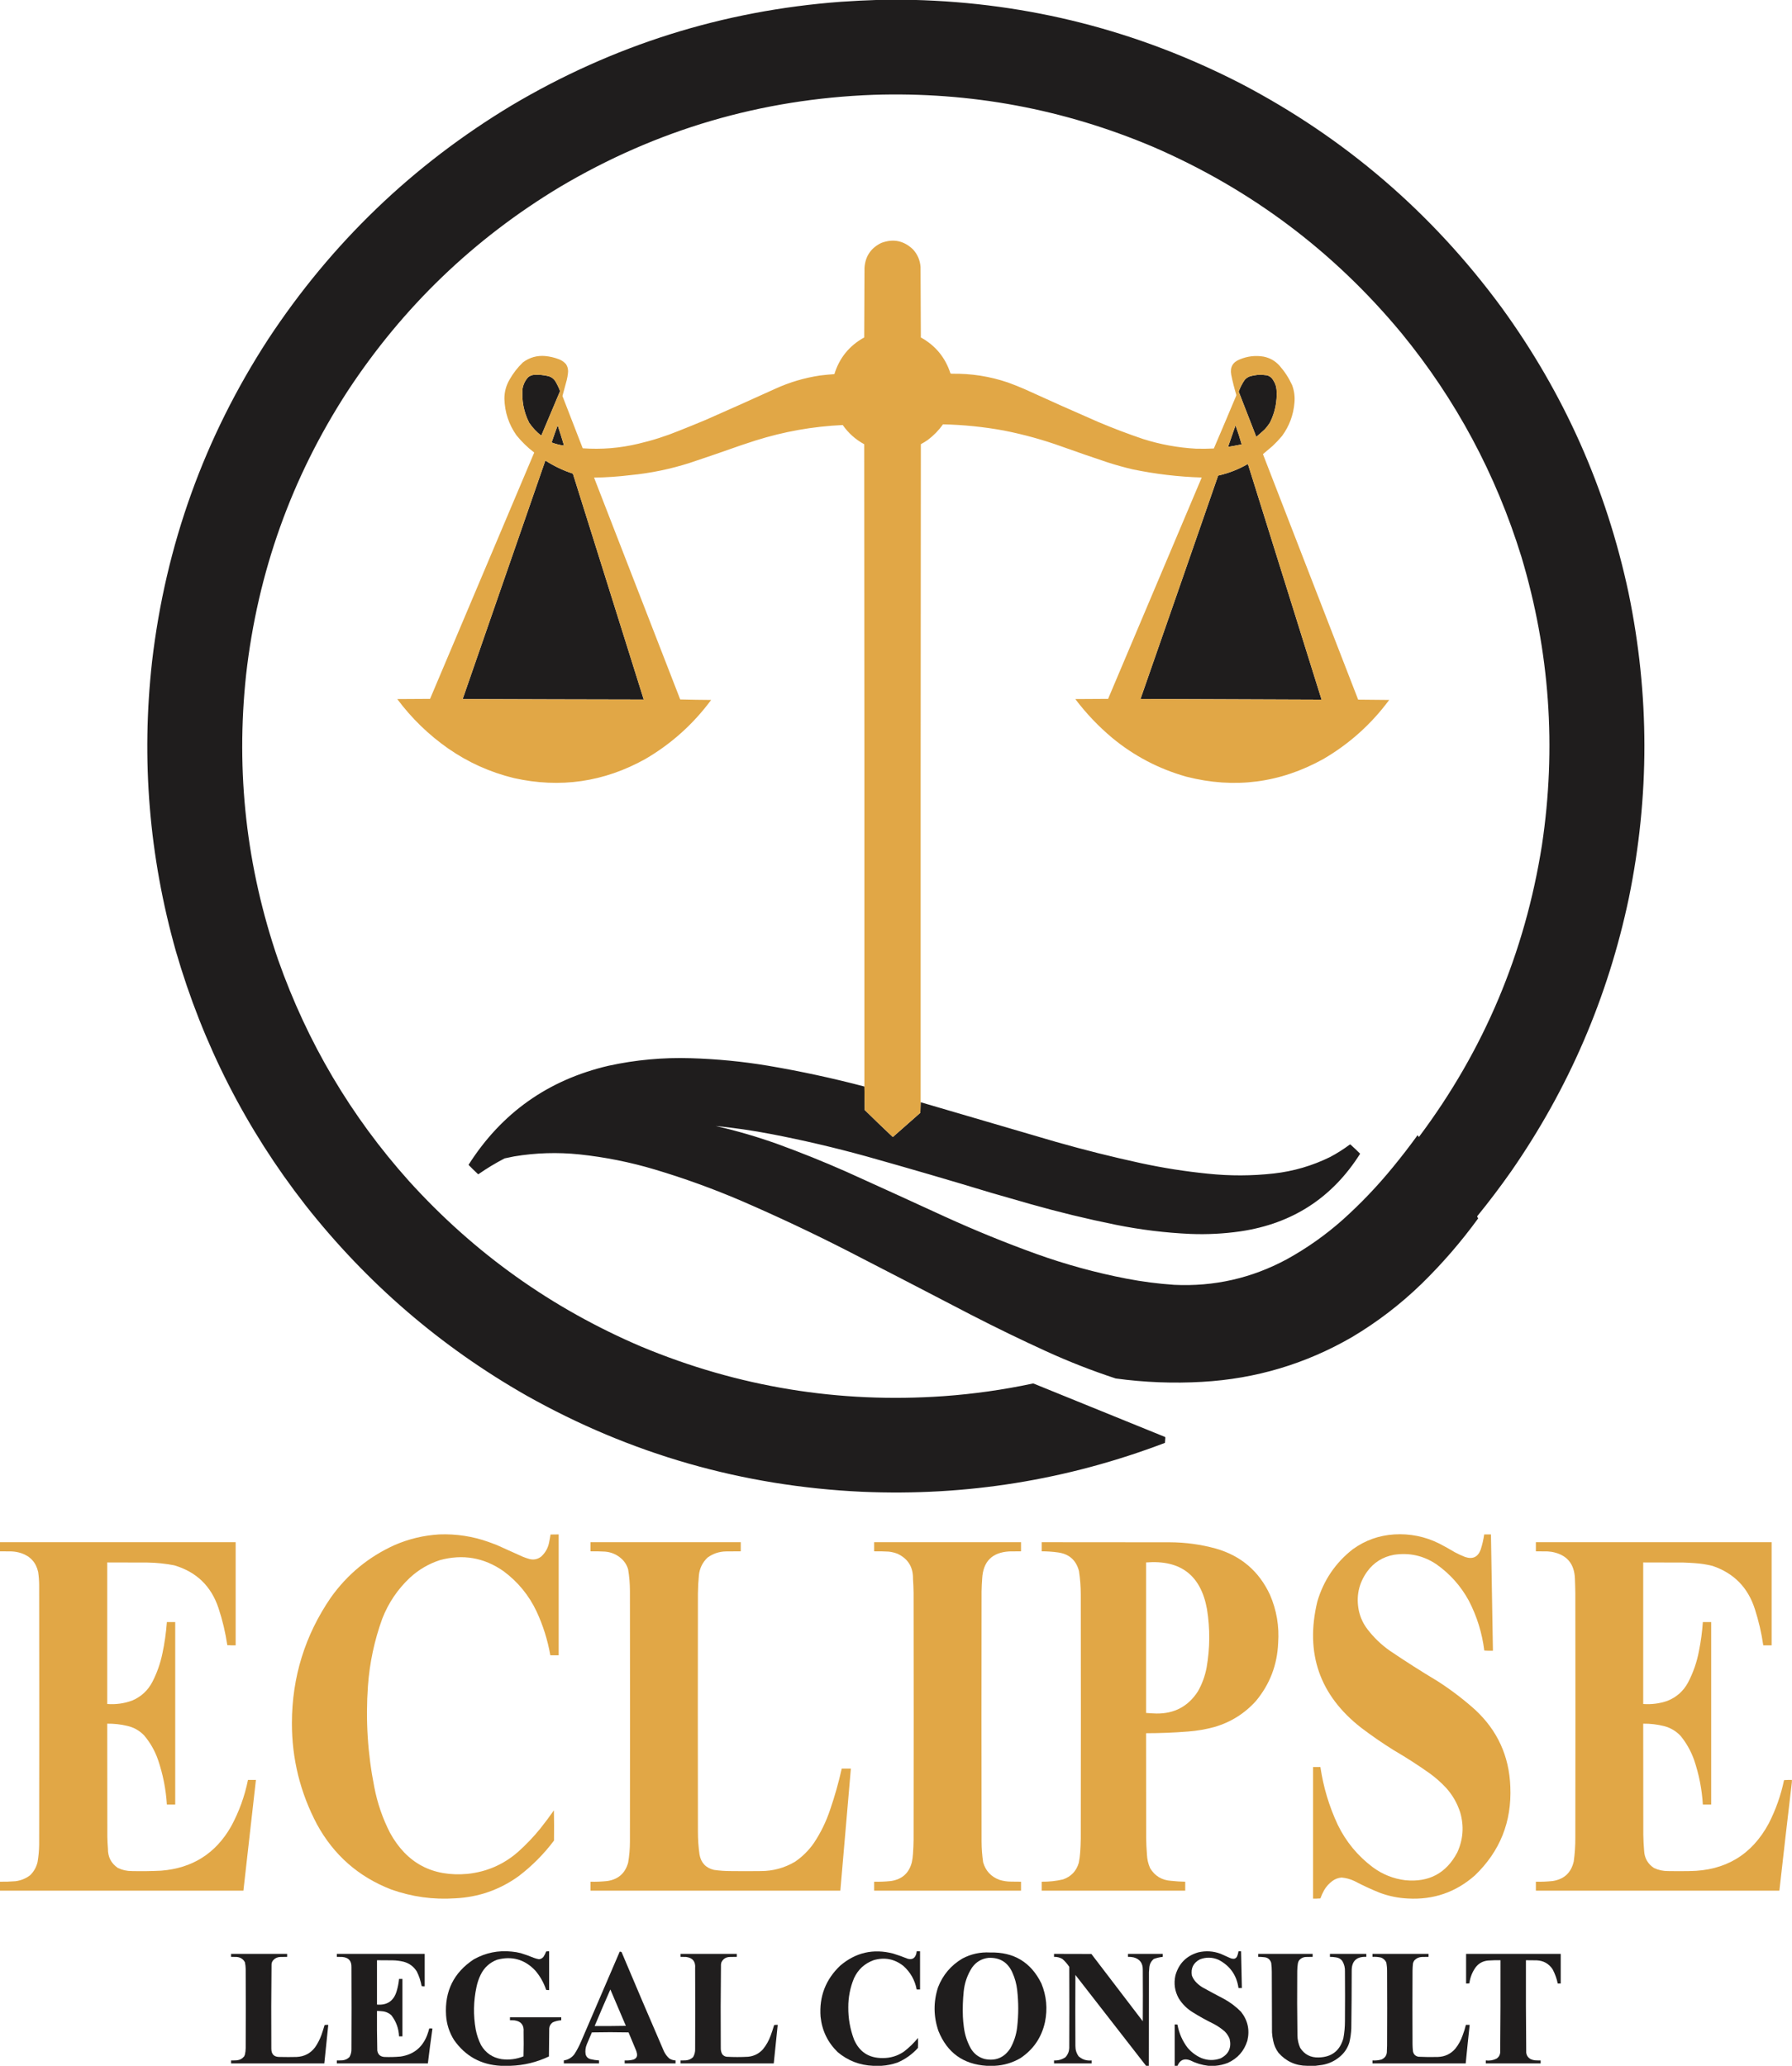 <?xml version="1.0" encoding="UTF-8"?>
<!DOCTYPE svg PUBLIC "-//W3C//DTD SVG 1.1//EN" "http://www.w3.org/Graphics/SVG/1.1/DTD/svg11.dtd">
<svg xmlns="http://www.w3.org/2000/svg" version="1.1" width="9015px" height="10392px" style="shape-rendering:geometricPrecision; text-rendering:geometricPrecision; image-rendering:optimizeQuality; fill-rule:evenodd; clip-rule:evenodd" xmlns:xlink="http://www.w3.org/1999/xlink">
<g><path style="opacity:0.999" fill="#1f1d1d" d="M 4419.5,-0.5 C 4477.5,-0.5 4535.5,-0.5 4593.5,-0.5C 5175.07,14.058 5724.4,154.225 6241.5,420C 6764.9,693.301 7202.06,1068.47 7553,1545.5C 7867.75,1977.92 8081.08,2457.25 8193,2983.5C 8298.6,3495.1 8298.94,4006.77 8194,4518.5C 8088.7,5017.61 7891.36,5475.61 7602,5892.5C 7547.69,5969.82 7490.69,6045.15 7431,6118.5C 7431.99,6122.13 7433.82,6125.47 7436.5,6128.5C 7351.07,6245.89 7256.07,6355.73 7151.5,6458C 7045.08,6561.13 6928.42,6650.46 6801.5,6726C 6568.69,6860.71 6317.69,6935.71 6048.5,6951C 5902.61,6959.45 5757.28,6953.79 5612.5,6934C 5493.24,6894.8 5376.57,6849.14 5262.5,6797C 5135.46,6738.98 5009.79,6677.98 4885.5,6614C 4678.48,6506.16 4471.15,6398.82 4263.5,6292C 4088.37,6202.6 3910.7,6118.93 3730.5,6041C 3588.3,5980.04 3442.97,5927.37 3294.5,5883C 3170.51,5846 3044.18,5820.67 2915.5,5807C 2805.36,5795.52 2695.69,5798.85 2586.5,5817C 2570.44,5820.08 2554.44,5823.41 2538.5,5827C 2493.04,5850.55 2449.37,5876.89 2407.5,5906C 2406.5,5906.67 2405.5,5906.67 2404.5,5906C 2388.36,5890.86 2372.53,5875.36 2357,5859.5C 2523.06,5598.05 2757.89,5431.88 3061.5,5361C 3197.57,5331.33 3335.24,5318.66 3474.5,5323C 3605.36,5326.82 3735.36,5339.49 3864.5,5361C 4027.41,5388.61 4188.74,5423.45 4348.5,5465.5C 4349.33,5504.76 4349.83,5544.1 4350,5583.5C 4396.71,5629.38 4443.88,5674.71 4491.5,5719.5C 4537.82,5679.02 4583.98,5638.35 4630,5597.5C 4630.17,5579.66 4630.67,5562 4631.5,5544.5C 4858.51,5610.89 5085.51,5677.39 5312.5,5744C 5453.68,5784.21 5596.01,5819.88 5739.5,5851C 5850.84,5875 5963.17,5892.67 6076.5,5904C 6186.89,5915.59 6297.22,5915.25 6407.5,5903C 6507.07,5891.78 6601.73,5864.11 6691.5,5820C 6725.86,5801.83 6758.52,5781.17 6789.5,5758C 6790.76,5757.02 6792.09,5756.68 6793.5,5757C 6810.3,5772.06 6826.63,5787.56 6842.5,5803.5C 6702.41,6025.15 6501.74,6155.32 6240.5,6194C 6156.91,6206.01 6072.91,6210.35 5988.5,6207C 5862.33,6201.27 5737.33,6185.94 5613.5,6161C 5469.16,6131.83 5326.16,6097.16 5184.5,6057C 5119.44,6038.54 5054.44,6019.87 4989.5,6001C 4778.82,5937.11 4567.48,5875.44 4355.5,5816C 4198.97,5772.76 4040.97,5735.76 3881.5,5705C 3788.42,5687.04 3694.75,5673.37 3600.5,5664C 3705.26,5687.94 3808.26,5717.94 3909.5,5754C 4027.1,5796.75 4143.1,5843.42 4257.5,5894C 4423.74,5969.12 4589.74,6044.79 4755.5,6121C 4905.93,6189.59 5058.93,6251.92 5214.5,6308C 5362.31,6360.94 5513.31,6402.27 5667.5,6432C 5746.55,6447.17 5826.21,6457.51 5906.5,6463C 6107.07,6472.69 6295.74,6430.02 6472.5,6335C 6573.99,6279.16 6667.99,6212.83 6754.5,6136C 6845.69,6054.16 6929.85,5965.99 7007,5871.5C 7049.86,5819.43 7091.03,5766.1 7130.5,5711.5C 7131.17,5710.17 7131.83,5710.17 7132.5,5711.5C 7134.14,5714.3 7135.97,5716.97 7138,5719.5C 7465.14,5282.98 7671.47,4793.65 7757,4251.5C 7830.69,3760.44 7796.35,3277.1 7654,2801.5C 7525.51,2385.4 7324.51,2010.4 7051,1676.5C 6709.39,1264.22 6292.89,951.724 5801.5,739C 5351.6,548.456 4882.26,461.123 4393.5,477C 3828.29,497.941 3302.96,652.275 2817.5,940C 2383.28,1201.34 2026.78,1544.18 1748,1968.5C 1466.32,2402.79 1296.32,2878.12 1238,3394.5C 1185.59,3884.15 1239.26,4361.82 1399,4827.5C 1545.72,5243.55 1765.05,5614.55 2057,5940.5C 2385.66,6303.78 2775.5,6581.61 3226.5,6774C 3713.63,6977.02 4220.63,7060.02 4747.5,7023C 4897.61,7012.17 5046.28,6991.17 5193.5,6960C 5195.83,6959.33 5198.17,6959.33 5200.5,6960C 5420.87,7049.4 5641.21,7138.9 5861.5,7228.5C 5861.83,7229.67 5862.17,7230.83 5862.5,7232C 5861.92,7240.73 5861.26,7249.4 5860.5,7258C 5369.56,7444.8 4861.56,7526.8 4336.5,7504C 3735.07,7475.94 3172.4,7314.61 2648.5,7020C 2216.14,6773.77 1845.31,6454.27 1536,6061.5C 1238.09,5679.72 1021.09,5254.39 885,4785.5C 749.913,4307.38 709.913,3821.38 765,3327.5C 833.644,2740.48 1028.31,2200.14 1349,1706.5C 1668.32,1221.84 2076.15,830.004 2572.5,531C 3083.3,227.524 3635.63,53.524 4229.5,9C 4292.93,4.607 4356.27,1.44 4419.5,-0.5 Z M 2687.5,1885.5 C 2711.5,1884.21 2735.17,1886.38 2758.5,1892C 2775.1,1896.6 2787.6,1906.43 2796,1921.5C 2804.52,1936.21 2811.69,1951.54 2817.5,1967.5C 2786.28,2042.28 2754.78,2116.94 2723,2191.5C 2699.17,2173.01 2678.84,2151.34 2662,2126.5C 2634.57,2072.02 2623.57,2014.35 2629,1953.5C 2633.08,1931.84 2642.58,1913.01 2657.5,1897C 2666.4,1890.12 2676.4,1886.28 2687.5,1885.5 Z M 6328.5,1885.5 C 6344.26,1884.92 6359.93,1885.76 6375.5,1888C 6389.71,1892.87 6400.21,1902.04 6407,1915.5C 6415.81,1929.61 6420.81,1944.94 6422,1961.5C 6425.62,2018.35 6414.95,2072.35 6390,2123.5C 6381.88,2136.73 6372.55,2149.06 6362,2160.5C 6348.3,2173.21 6334.3,2185.54 6320,2197.5C 6290.5,2121.67 6261,2045.83 6231.5,1970C 6239.03,1948.72 6249.19,1928.88 6262,1910.5C 6270,1901.42 6279.83,1895.25 6291.5,1892C 6303.82,1888.95 6316.16,1886.78 6328.5,1885.5 Z M 2837.5,2241.5 C 2817.26,2239.02 2797.59,2234.18 2778.5,2227C 2777.09,2226.63 2776.09,2225.8 2775.5,2224.5C 2785.11,2196.01 2795.11,2167.67 2805.5,2139.5C 2816.77,2173.31 2827.44,2207.31 2837.5,2241.5 Z M 6215.5,2139.5 C 6226.97,2170.91 6237.3,2202.91 6246.5,2235.5C 6224.75,2239.88 6202.92,2243.88 6181,2247.5C 6180.17,2247.17 6179.33,2246.83 6178.5,2246.5C 6191.13,2210.91 6203.47,2175.24 6215.5,2139.5 Z M 2743.5,2316.5 C 2786.72,2344.52 2832.89,2366.52 2882,2382.5C 3000.64,2761.42 3119.47,3140.26 3238.5,3519C 2934.83,3518.52 2631.17,3517.69 2327.5,3516.5C 2465.97,3116.44 2604.63,2716.44 2743.5,2316.5 Z M 6276.5,2334.5 C 6277.5,2334.47 6278.16,2334.97 6278.5,2336C 6402.14,2730.43 6525.48,3124.93 6648.5,3519.5C 6344.83,3518.68 6041.17,3517.52 5737.5,3516C 5867.89,3142.17 5997.89,2768.17 6127.5,2394C 6127.91,2393.05 6128.57,2392.39 6129.5,2392C 6181.53,2380.16 6230.53,2361 6276.5,2334.5 Z"/></g>
<g><path style="opacity:0.998" fill="#e1a746" d="M 4631.5,5544.5 C 4630.67,5562 4630.17,5579.66 4630,5597.5C 4583.98,5638.35 4537.82,5679.02 4491.5,5719.5C 4443.88,5674.71 4396.71,5629.38 4350,5583.5C 4349.83,5544.1 4349.33,5504.76 4348.5,5465.5C 4348.83,4388.5 4348.5,3311.5 4347.5,2234.5C 4303.96,2210.88 4267.96,2178.71 4239.5,2138C 4089.78,2144.9 3943.44,2170.9 3800.5,2216C 3776.1,2223.8 3751.77,2231.8 3727.5,2240C 3642.47,2270.12 3557.13,2299.46 3471.5,2328C 3373.75,2359.42 3273.75,2380.08 3171.5,2390C 3110.72,2397.46 3049.72,2401.62 2988.5,2402.5C 3132.72,2774.61 3277.22,3146.61 3422,3518.5C 3473.76,3519.86 3525.59,3520.69 3577.5,3521C 3487.23,3642.87 3376.89,3741.87 3246.5,3818C 3038.48,3933.86 2818.15,3965.86 2585.5,3914C 2465.63,3884.74 2355.29,3835.08 2254.5,3765C 2155.97,3695.97 2070.64,3613.14 1998.5,3516.5C 2053.5,3516.34 2108.5,3516.01 2163.5,3515.5C 2337.89,3102.38 2512.56,2689.38 2687.5,2276.5C 2654.26,2251.09 2624.43,2222.09 2598,2189.5C 2559.69,2134.91 2539.53,2074.07 2537.5,2007C 2537.2,1971.7 2546.03,1938.87 2564,1908.5C 2582.03,1876.8 2604.19,1848.3 2630.5,1823C 2663.94,1797.97 2701.61,1787.3 2743.5,1791C 2766.89,1793.28 2789.56,1798.61 2811.5,1807C 2825.89,1812.44 2838.06,1820.94 2848,1832.5C 2856.7,1847 2859.7,1862.66 2857,1879.5C 2855.64,1890.62 2853.64,1901.62 2851,1912.5C 2843.91,1939.02 2836.74,1965.52 2829.5,1992C 2863.3,2079.75 2897.3,2167.42 2931.5,2255C 3026.01,2261.83 3119.34,2254.17 3211.5,2232C 3281.25,2215.75 3349.25,2194.08 3415.5,2167C 3460.66,2149.06 3505.66,2130.72 3550.5,2112C 3667.83,2060.44 3784.83,2008.11 3901.5,1955C 3972.73,1922.61 4047.06,1900.61 4124.5,1889C 4148.76,1885.95 4173.1,1883.62 4197.5,1882C 4222.74,1800.27 4272.74,1738.77 4347.5,1697.5C 4348.33,1580.83 4348.83,1464.17 4349,1347.5C 4352.97,1289.22 4381.14,1247.39 4433.5,1222C 4493.61,1199.49 4546.78,1210.33 4593,1254.5C 4615.95,1279.65 4628.61,1309.31 4631,1343.5C 4631.17,1461.5 4631.67,1579.5 4632.5,1697.5C 4705.97,1738.05 4755.64,1798.38 4781.5,1878.5C 4783.77,1879.31 4786.1,1879.81 4788.5,1880C 4885.11,1878.32 4979.11,1892.99 5070.5,1924C 5098.5,1934.17 5126.17,1945.17 5153.5,1957C 5276.36,2013.1 5399.69,2068.1 5523.5,2122C 5597.73,2153.44 5673.06,2182.11 5749.5,2208C 5836.43,2235.65 5925.43,2251.99 6016.5,2257C 6046.52,2257.89 6076.52,2257.55 6106.5,2256C 6144.39,2167.68 6181.89,2079.18 6219,1990.5C 6219.67,1988.5 6219.67,1986.5 6219,1984.5C 6209.03,1951.91 6200.69,1918.91 6194,1885.5C 6186.9,1847.86 6201.07,1822.03 6236.5,1808C 6275.53,1791.61 6315.86,1786.95 6357.5,1794C 6388.56,1800.44 6414.73,1815.27 6436,1838.5C 6462.08,1867.95 6483.42,1900.61 6500,1936.5C 6510.77,1965.22 6514.77,1994.89 6512,2025.5C 6506.89,2087.18 6486.23,2142.84 6450,2192.5C 6435.27,2210.24 6419.43,2227.07 6402.5,2243C 6386.13,2256.84 6369.79,2270.68 6353.5,2284.5C 6513.46,2696.09 6673.13,3107.75 6832.5,3519.5C 6884.5,3519.86 6936.5,3520.36 6988.5,3521C 6898.23,3642.87 6787.89,3741.87 6657.5,3818C 6439.73,3938.92 6210.06,3968.59 5968.5,3907C 5829.93,3867.9 5705.6,3802.9 5595.5,3712C 5526.04,3653.71 5464.04,3588.54 5409.5,3516.5C 5464.5,3516.34 5519.5,3516.01 5574.5,3515.5C 5731.37,3144.26 5888.37,2773.09 6045.5,2402C 5928.64,2398.42 5812.97,2384.76 5698.5,2361C 5654.98,2350.83 5611.98,2338.83 5569.5,2325C 5494.87,2300.12 5420.53,2274.46 5346.5,2248C 5250.25,2213.14 5151.92,2185.81 5051.5,2166C 4949.83,2147.28 4847.33,2136.78 4744,2134.5C 4722.6,2164.57 4697.1,2190.73 4667.5,2213C 4656.23,2220.76 4644.56,2227.93 4632.5,2234.5C 4631.5,3337.83 4631.17,4441.17 4631.5,5544.5 Z M 2687.5,1885.5 C 2676.4,1886.28 2666.4,1890.12 2657.5,1897C 2642.58,1913.01 2633.08,1931.84 2629,1953.5C 2623.57,2014.35 2634.57,2072.02 2662,2126.5C 2678.84,2151.34 2699.17,2173.01 2723,2191.5C 2754.78,2116.94 2786.28,2042.28 2817.5,1967.5C 2811.69,1951.54 2804.52,1936.21 2796,1921.5C 2787.6,1906.43 2775.1,1896.6 2758.5,1892C 2735.17,1886.38 2711.5,1884.21 2687.5,1885.5 Z M 6328.5,1885.5 C 6316.16,1886.78 6303.82,1888.95 6291.5,1892C 6279.83,1895.25 6270,1901.42 6262,1910.5C 6249.19,1928.88 6239.03,1948.72 6231.5,1970C 6261,2045.83 6290.5,2121.67 6320,2197.5C 6334.3,2185.54 6348.3,2173.21 6362,2160.5C 6372.55,2149.06 6381.88,2136.73 6390,2123.5C 6414.95,2072.35 6425.62,2018.35 6422,1961.5C 6420.81,1944.94 6415.81,1929.61 6407,1915.5C 6400.21,1902.04 6389.71,1892.87 6375.5,1888C 6359.93,1885.76 6344.26,1884.92 6328.5,1885.5 Z M 2837.5,2241.5 C 2827.44,2207.31 2816.77,2173.31 2805.5,2139.5C 2795.11,2167.67 2785.11,2196.01 2775.5,2224.5C 2776.09,2225.8 2777.09,2226.63 2778.5,2227C 2797.59,2234.18 2817.26,2239.02 2837.5,2241.5 Z M 6215.5,2139.5 C 6203.47,2175.24 6191.13,2210.91 6178.5,2246.5C 6179.33,2246.83 6180.17,2247.17 6181,2247.5C 6202.92,2243.88 6224.75,2239.88 6246.5,2235.5C 6237.3,2202.91 6226.97,2170.91 6215.5,2139.5 Z M 2743.5,2316.5 C 2604.63,2716.44 2465.97,3116.44 2327.5,3516.5C 2631.17,3517.69 2934.83,3518.52 3238.5,3519C 3119.47,3140.26 3000.64,2761.42 2882,2382.5C 2832.89,2366.52 2786.72,2344.52 2743.5,2316.5 Z M 6276.5,2334.5 C 6230.53,2361 6181.53,2380.16 6129.5,2392C 6128.57,2392.39 6127.91,2393.05 6127.5,2394C 5997.89,2768.17 5867.89,3142.17 5737.5,3516C 6041.17,3517.52 6344.83,3518.68 6648.5,3519.5C 6525.48,3124.93 6402.14,2730.43 6278.5,2336C 6278.16,2334.97 6277.5,2334.47 6276.5,2334.5 Z"/></g>
<g><path style="opacity:0.998" fill="#e1a746" d="M 2209.5,7718.5 C 2295.32,7715.19 2378.65,7728.03 2459.5,7757C 2472.91,7761.8 2486.24,7766.8 2499.5,7772C 2543.29,7791.39 2586.95,7811.06 2630.5,7831C 2640.97,7835.23 2651.63,7838.9 2662.5,7842C 2684.51,7847.83 2704.51,7843.83 2722.5,7830C 2744.47,7809.91 2757.97,7785.08 2763,7755.5C 2765.55,7743.35 2767.72,7731.19 2769.5,7719C 2783.16,7718.5 2796.83,7718.33 2810.5,7718.5C 2810.5,7921.17 2810.5,8123.83 2810.5,8326.5C 2796.5,8326.5 2782.5,8326.5 2768.5,8326.5C 2755.21,8250.47 2732.38,8177.47 2700,8107.5C 2661.4,8025.23 2605.56,7957.06 2532.5,7903C 2434.56,7834.82 2327.89,7816.48 2212.5,7848C 2155.92,7866.61 2105.92,7895.94 2062.5,7936C 2000.47,7994.2 1953.97,8063.03 1923,8142.5C 1883.41,8251.8 1859.41,8364.46 1851,8480.5C 1838.81,8651.62 1849.48,8821.29 1883,8989.5C 1898.39,9069.99 1924.72,9146.66 1962,9219.5C 2046.39,9372.96 2176.55,9441.8 2352.5,9426C 2448.67,9415.73 2533.01,9379.06 2605.5,9316C 2645.78,9280.05 2682.95,9241.22 2717,9199.5C 2741.14,9169.21 2764.31,9138.21 2786.5,9106.5C 2787.67,9157.16 2787.83,9207.83 2787,9258.5C 2735.87,9326.63 2676.37,9386.46 2608.5,9438C 2513.77,9506.14 2407.77,9543.14 2290.5,9549C 2179.32,9556.5 2071.32,9541.5 1966.5,9504C 1803.01,9440.16 1679.17,9331.33 1595,9177.5C 1510.33,9017.83 1468.17,8847.5 1468.5,8666.5C 1469.12,8435.92 1534.28,8225.92 1664,8036.5C 1747.82,7918.67 1855.66,7830.17 1987.5,7771C 2058.56,7740.57 2132.56,7723.07 2209.5,7718.5 Z"/></g>
<g><path style="opacity:0.997" fill="#e1a746" d="M 7013.5,7718.5 C 7092.96,7713.63 7168.3,7728.79 7239.5,7764C 7266.32,7777.91 7292.65,7792.57 7318.5,7808C 7335.35,7817.09 7352.69,7825.09 7370.5,7832C 7408.96,7844.85 7435.13,7832.35 7449,7794.5C 7457.04,7769.67 7462.88,7744.33 7466.5,7718.5C 7477.83,7718.5 7489.17,7718.5 7500.5,7718.5C 7503.83,7913.5 7507.17,8108.5 7510.5,8303.5C 7495.92,8303.82 7481.42,8303.49 7467,8302.5C 7455.99,8214.11 7429.99,8130.44 7389,8051.5C 7348.99,7978.15 7294.82,7917.32 7226.5,7869C 7161.44,7825.24 7090.11,7809.24 7012.5,7821C 6955.73,7831.45 6910.56,7859.95 6877,7906.5C 6835.09,7965.71 6821.42,8031.05 6836,8102.5C 6843.7,8137.23 6858.37,8168.57 6880,8196.5C 6911.32,8237.16 6947.82,8272.33 6989.5,8302C 7068.98,8355.91 7149.98,8407.58 7232.5,8457C 7299.28,8499.91 7362.28,8547.91 7421.5,8601C 7533.42,8705.04 7592.25,8833.88 7598,8987.5C 7605.59,9163.83 7546.09,9312.67 7419.5,9434C 7323.54,9518.55 7211.2,9557.22 7082.5,9550C 7034.74,9547.72 6988.41,9538.38 6943.5,9522C 6899.15,9504.32 6855.82,9484.32 6813.5,9462C 6793.04,9452.34 6771.54,9446.51 6749,9444.5C 6731.83,9446 6716.33,9451.84 6702.5,9462C 6685.5,9474.67 6671.67,9490.17 6661,9508.5C 6653.74,9521.69 6647.57,9535.36 6642.5,9549.5C 6630.18,9550.5 6617.85,9550.83 6605.5,9550.5C 6605.5,9329.83 6605.5,9109.17 6605.5,8888.5C 6617.83,8888.5 6630.17,8888.5 6642.5,8888.5C 6657.45,8989.85 6686.62,9086.85 6730,9179.5C 6771.63,9264.81 6830.47,9335.98 6906.5,9393C 6955.06,9428.75 7009.39,9450.42 7069.5,9458C 7188.34,9469.51 7275.5,9423.01 7331,9318.5C 7360.73,9253.4 7365.73,9186.4 7346,9117.5C 7330.97,9070.41 7306.97,9028.74 7274,8992.5C 7249.63,8966.46 7223.13,8942.96 7194.5,8922C 7135.37,8879.92 7074.37,8840.59 7011.5,8804C 6955.09,8768.8 6900.43,8731.14 6847.5,8691C 6638.24,8527.58 6564.74,8316.08 6627,8056.5C 6658.51,7949.39 6718.01,7861.56 6805.5,7793C 6867.6,7748.24 6936.93,7723.41 7013.5,7718.5 Z"/></g>
<g><path style="opacity:0.998" fill="#e1a746" d="M 5240.5,7757.5 C 5455.17,7757.33 5669.83,7757.5 5884.5,7758C 5963.62,7758.3 6041.29,7768.97 6117.5,7790C 6243.4,7826.24 6333.9,7903.74 6389,8022.5C 6422.32,8099.75 6435.99,8180.42 6430,8264.5C 6425.5,8374.4 6388.5,8471.4 6319,8555.5C 6261.17,8620.03 6190.33,8664.19 6106.5,8688C 6064.2,8699.33 6021.2,8706.66 5977.5,8710C 5906.95,8715.65 5836.28,8718.49 5765.5,8718.5C 5765.33,8893.5 5765.5,9068.5 5766,9243.5C 5766.32,9272.21 5767.65,9300.88 5770,9329.5C 5771.01,9353.24 5776.35,9375.91 5786,9397.5C 5809.82,9436.85 5844.99,9458.02 5891.5,9461C 5915.1,9463.64 5938.76,9465.14 5962.5,9465.5C 5962.5,9480.5 5962.5,9495.5 5962.5,9510.5C 5721.83,9510.5 5481.17,9510.5 5240.5,9510.5C 5240.5,9495.5 5240.5,9480.5 5240.5,9465.5C 5276.65,9466.01 5312.32,9462.18 5347.5,9454C 5388.34,9439.83 5414.84,9412 5427,9370.5C 5430.48,9353.32 5432.81,9335.99 5434,9318.5C 5435.68,9294.86 5436.68,9271.2 5437,9247.5C 5437.67,8838.5 5437.67,8429.5 5437,8020.5C 5436.96,7980.93 5433.96,7941.59 5428,7902.5C 5413.45,7847.63 5377.95,7816.46 5321.5,7809C 5294.63,7805.29 5267.63,7803.46 5240.5,7803.5C 5240.5,7788.17 5240.5,7772.83 5240.5,7757.5 Z M 5765.5,7859.5 C 5939,7845.56 6041.16,7923.89 6072,8094.5C 6087.86,8192.61 6087.19,8290.61 6070,8388.5C 6062.04,8431.05 6047.38,8471.05 6026,8508.5C 5977.33,8583.6 5907.83,8620.6 5817.5,8619.5C 5800.13,8618.99 5782.79,8617.99 5765.5,8616.5C 5765.5,8364.17 5765.5,8111.83 5765.5,7859.5 Z"/></g>
<g><path style="opacity:0.998" fill="#e1a746" d="M -0.5,7757.5 C 394.833,7757.5 790.167,7757.5 1185.5,7757.5C 1185.5,7930.5 1185.5,8103.5 1185.5,8276.5C 1171.48,8276.83 1157.48,8276.5 1143.5,8275.5C 1134.08,8211.88 1119.24,8149.55 1099,8088.5C 1062.1,7978.26 987.929,7906.76 876.5,7874C 831.929,7865.31 786.929,7860.64 741.5,7860C 674.167,7859.5 606.834,7859.33 539.5,7859.5C 539.5,8096.83 539.5,8334.17 539.5,8571.5C 582.829,8574.83 624.829,8569 665.5,8554C 710.578,8534.59 744.411,8503.09 767,8459.5C 790.019,8414.45 806.686,8367.11 817,8317.5C 828.094,8265.34 835.594,8212.68 839.5,8159.5C 853.5,8159.5 867.5,8159.5 881.5,8159.5C 881.5,8465.5 881.5,8771.5 881.5,9077.5C 867.5,9077.5 853.5,9077.5 839.5,9077.5C 834.648,8999.41 819.482,8923.41 794,8849.5C 778.159,8805.12 755.159,8765.12 725,8729.5C 701.959,8705.55 674.125,8689.72 641.5,8682C 607.989,8673.89 573.989,8670.06 539.5,8670.5C 539.333,8860.5 539.5,9050.5 540,9240.5C 540.446,9260.2 541.446,9279.86 543,9299.5C 542.504,9340.68 559.004,9372.85 592.5,9396C 614.889,9406.81 638.555,9412.15 663.5,9412C 712.531,9413.1 761.531,9412.43 810.5,9410C 967.241,9397.75 1084.41,9323.91 1162,9188.5C 1202.3,9114.55 1230.8,9036.22 1247.5,8953.5C 1260.83,8953.5 1274.17,8953.5 1287.5,8953.5C 1266.43,9139.16 1245.43,9324.83 1224.5,9510.5C 816.167,9510.5 407.833,9510.5 -0.5,9510.5C -0.5,9495.5 -0.5,9480.5 -0.5,9465.5C 25.548,9465.96 51.548,9465.13 77.5,9463C 104.954,9459.63 129.621,9449.63 151.5,9433C 170.321,9414.54 182.821,9392.37 189,9366.5C 193.982,9337.39 196.648,9308.06 197,9278.5C 197.167,9061 197.333,8843.5 197.5,8626C 197.333,8408.5 197.167,8191 197,7973.5C 196.826,7951.38 195.159,7929.38 192,7907.5C 181.424,7860.26 153.257,7828.76 107.5,7813C 91.588,7807.74 75.254,7804.74 58.5,7804C 38.836,7803.5 19.169,7803.33 -0.5,7803.5C -0.5,7788.17 -0.5,7772.83 -0.5,7757.5 Z"/></g>
<g><path style="opacity:0.998" fill="#e1a746" d="M 2970.5,7757.5 C 3222.5,7757.5 3474.5,7757.5 3726.5,7757.5C 3726.5,7772.83 3726.5,7788.17 3726.5,7803.5C 3701.5,7803.33 3676.5,7803.5 3651.5,7804C 3617.47,7804.83 3586.8,7815.16 3559.5,7835C 3534.21,7859.08 3519.71,7888.58 3516,7923.5C 3512.94,7954.42 3511.27,7985.42 3511,8016.5C 3510.33,8415.5 3510.33,8814.5 3511,9213.5C 3510.98,9252.03 3513.64,9290.36 3519,9328.5C 3526.37,9370.2 3550.54,9396.04 3591.5,9406C 3619.02,9409.95 3646.69,9411.95 3674.5,9412C 3725.5,9412.67 3776.5,9412.67 3827.5,9412C 3889.23,9411.9 3946.57,9396.24 3999.5,9365C 4036.62,9339.54 4068.12,9308.38 4094,9271.5C 4128.76,9219.31 4156.1,9163.31 4176,9103.5C 4199.39,9035.59 4218.89,8966.59 4234.5,8896.5C 4249.83,8896.5 4265.17,8896.5 4280.5,8896.5C 4262.94,9101.18 4245.28,9305.84 4227.5,9510.5C 3808.5,9510.5 3389.5,9510.5 2970.5,9510.5C 2970.5,9495.5 2970.5,9480.5 2970.5,9465.5C 2998.92,9466.22 3027.26,9465.05 3055.5,9462C 3110.46,9453.69 3145.3,9422.86 3160,9369.5C 3165.98,9334.77 3168.98,9299.77 3169,9264.5C 3169.17,9054.33 3169.33,8844.17 3169.5,8634C 3169.33,8423.83 3169.17,8213.67 3169,8003.5C 3168.98,7966.9 3165.98,7930.57 3160,7894.5C 3152.75,7869.84 3138.92,7849.67 3118.5,7834C 3096.53,7816.89 3071.53,7807.23 3043.5,7805C 3019.19,7803.64 2994.86,7803.14 2970.5,7803.5C 2970.5,7788.17 2970.5,7772.83 2970.5,7757.5 Z"/></g>
<g><path style="opacity:0.998" fill="#e1a746" d="M 4397.5,7757.5 C 4643.83,7757.5 4890.17,7757.5 5136.5,7757.5C 5136.5,7772.83 5136.5,7788.17 5136.5,7803.5C 5116.83,7803.33 5097.16,7803.5 5077.5,7804C 4990.9,7808.93 4945.4,7854.76 4941,7941.5C 4939.4,7962.81 4938.4,7984.14 4938,8005.5C 4937.83,8215.17 4937.67,8424.83 4937.5,8634.5C 4937.67,8844.17 4937.83,9053.83 4938,9263.5C 4938.15,9298.7 4940.81,9333.7 4946,9368.5C 4958.61,9411.12 4985.78,9440.28 5027.5,9456C 5046.7,9461.98 5066.37,9464.98 5086.5,9465C 5103.16,9465.5 5119.83,9465.67 5136.5,9465.5C 5136.5,9480.5 5136.5,9495.5 5136.5,9510.5C 4890.17,9510.5 4643.83,9510.5 4397.5,9510.5C 4397.5,9495.5 4397.5,9480.5 4397.5,9465.5C 4425.92,9466.2 4454.26,9465.03 4482.5,9462C 4537.89,9453.6 4572.72,9422.43 4587,9368.5C 4590.12,9353.99 4592.12,9339.32 4593,9324.5C 4594.67,9301.2 4595.67,9277.86 4596,9254.5C 4596.17,9047.67 4596.33,8840.83 4596.5,8634C 4596.33,8427.17 4596.17,8220.33 4596,8013.5C 4595.67,7989.47 4594.67,7965.47 4593,7941.5C 4593.93,7882.81 4568.09,7840.98 4515.5,7816C 4501.01,7810.29 4486.01,7806.63 4470.5,7805C 4446.19,7803.64 4421.86,7803.14 4397.5,7803.5C 4397.5,7788.17 4397.5,7772.83 4397.5,7757.5 Z"/></g>
<g><path style="opacity:0.998" fill="#e1a746" d="M 9014.5,8953.5 C 9014.5,8956.83 9014.5,8960.17 9014.5,8963.5C 8993,9145.64 8972,9327.97 8951.5,9510.5C 8543.17,9510.5 8134.83,9510.5 7726.5,9510.5C 7726.5,9495.5 7726.5,9480.5 7726.5,9465.5C 7754.92,9466.2 7783.26,9465.03 7811.5,9462C 7868.9,9452.94 7904.06,9420.1 7917,9363.5C 7922.57,9323.71 7925.23,9283.71 7925,9243.5C 7925.67,8834.17 7925.67,8424.83 7925,8015.5C 7924.69,7991.16 7924.03,7966.82 7923,7942.5C 7920.69,7865.19 7881.52,7819.69 7805.5,7806C 7798.87,7805.03 7792.2,7804.36 7785.5,7804C 7765.84,7803.5 7746.17,7803.33 7726.5,7803.5C 7726.5,7788.17 7726.5,7772.83 7726.5,7757.5C 8121.83,7757.5 8517.17,7757.5 8912.5,7757.5C 8912.5,7930.5 8912.5,8103.5 8912.5,8276.5C 8898.5,8276.5 8884.5,8276.5 8870.5,8276.5C 8861.53,8214.29 8847.36,8153.29 8828,8093.5C 8793.46,7985.63 8722.63,7913.47 8615.5,7877C 8585.94,7869.55 8555.94,7864.89 8525.5,7863C 8506.85,7861.63 8488.19,7860.63 8469.5,7860C 8401.83,7859.5 8334.17,7859.33 8266.5,7859.5C 8266.5,8096.83 8266.5,8334.17 8266.5,8571.5C 8307.94,8574.61 8348.27,8569.45 8387.5,8556C 8433.59,8537.91 8468.43,8507.07 8492,8463.5C 8518.28,8413.33 8536.61,8360.33 8547,8304.5C 8556.7,8256.59 8563.2,8208.26 8566.5,8159.5C 8580.5,8159.5 8594.5,8159.5 8608.5,8159.5C 8608.5,8465.5 8608.5,8771.5 8608.5,9077.5C 8594.5,9077.5 8580.5,9077.5 8566.5,9077.5C 8561.86,9000.13 8547.03,8924.8 8522,8851.5C 8506.27,8807.86 8483.94,8768.19 8455,8732.5C 8432.32,8708.19 8404.82,8691.69 8372.5,8683C 8337.73,8674.19 8302.39,8670.03 8266.5,8670.5C 8266.33,8857.5 8266.5,9044.5 8267,9231.5C 8267.5,9257.21 8268.84,9282.88 8271,9308.5C 8272.75,9346.85 8289.58,9376.35 8321.5,9397C 8343.69,9407.14 8367.02,9412.14 8391.5,9412C 8427.5,9412.67 8463.5,9412.67 8499.5,9412C 8680.18,9410.07 8813.01,9330.24 8898,9172.5C 8933.39,9103.33 8959.06,9030.67 8975,8954.5C 8988.09,8953.51 9001.25,8953.18 9014.5,8953.5 Z"/></g>
<g><path style="opacity:0.995" fill="#1f1d1d" d="M 2567.5,10391.5 C 2551.5,10391.5 2535.5,10391.5 2519.5,10391.5C 2419.64,10386.3 2341.14,10343 2284,10261.5C 2260.26,10223.6 2246.93,10182.3 2244,10137.5C 2236.38,10016.2 2282.88,9922.41 2383.5,9856C 2442.93,9822.78 2506.6,9809.78 2574.5,9817C 2590.06,9818.38 2605.39,9821.04 2620.5,9825C 2642.2,9831.68 2663.54,9839.35 2684.5,9848C 2693.26,9851.42 2702.26,9853.92 2711.5,9855.5C 2720.63,9854.52 2728.13,9850.52 2734,9843.5C 2739.55,9835.06 2744.05,9826.06 2747.5,9816.5C 2752.46,9815.51 2757.46,9815.17 2762.5,9815.5C 2762.5,9880.5 2762.5,9945.5 2762.5,10010.5C 2757.46,10010.8 2752.46,10010.5 2747.5,10009.5C 2735.41,9972.97 2716.91,9940.3 2692,9911.5C 2638.85,9855.92 2575.02,9838.08 2500.5,9858C 2463.13,9872.37 2435.63,9897.53 2418,9933.5C 2408.41,9953.27 2401.41,9973.93 2397,9995.5C 2381.86,10065.9 2380.53,10136.6 2393,10207.5C 2398.21,10235.5 2407.21,10262.1 2420,10287.5C 2443.32,10327.1 2477.82,10350.6 2523.5,10358C 2561.34,10362.9 2598.01,10358.2 2633.5,10344C 2634.66,10302.9 2634.83,10261.7 2634,10220.5C 2636.81,10186.9 2621.64,10167.7 2588.5,10163C 2580.84,10162.5 2573.17,10162.3 2565.5,10162.5C 2565.5,10157.5 2565.5,10152.5 2565.5,10147.5C 2651.5,10147.5 2737.5,10147.5 2823.5,10147.5C 2823.5,10152.5 2823.5,10157.5 2823.5,10162.5C 2808.51,10163.4 2794.17,10166.9 2780.5,10173C 2770.03,10180.5 2764.2,10190.6 2763,10203.5C 2762.83,10250.5 2762.33,10297.5 2761.5,10344.5C 2700.01,10373.7 2635.34,10389.3 2567.5,10391.5 Z"/></g>
<g><path style="opacity:0.996" fill="#1f1d1d" d="M 4434.5,10391.5 C 4420.5,10391.5 4406.5,10391.5 4392.5,10391.5C 4325.24,10388.8 4265.91,10366 4214.5,10323C 4164.19,10274.2 4135.36,10214.7 4128,10144.5C 4120.57,10043.2 4153.4,9957.75 4226.5,9888C 4304.66,9821.3 4393.66,9800.96 4493.5,9827C 4518.2,9834.68 4542.53,9843.34 4566.5,9853C 4588.23,9858.88 4602.4,9851.05 4609,9829.5C 4610.29,9824.9 4611.12,9820.24 4611.5,9815.5C 4617.17,9815.5 4622.83,9815.5 4628.5,9815.5C 4628.5,9879.5 4628.5,9943.5 4628.5,10007.5C 4622.83,10007.5 4617.17,10007.5 4611.5,10007.5C 4602.46,9960.23 4580.13,9920.73 4544.5,9889C 4499.91,9853.95 4450.24,9844.28 4395.5,9860C 4349.57,9876.6 4316.4,9907.1 4296,9951.5C 4276.82,9998.24 4267.32,10046.9 4267.5,10097.5C 4267.08,10153 4276.58,10206.6 4296,10258.5C 4323.02,10321.7 4371.02,10353 4440,10352.5C 4479.38,10352.9 4515.21,10342.1 4547.5,10320C 4573.59,10299.9 4597.09,10277.1 4618,10251.5C 4618.67,10268.2 4618.67,10284.8 4618,10301.5C 4589.14,10333.5 4554.97,10358 4515.5,10375C 4489.11,10384.2 4462.11,10389.7 4434.5,10391.5 Z"/></g>
<g><path style="opacity:0.995" fill="#1f1d1d" d="M 6113.5,10391.5 C 6101.83,10391.5 6090.17,10391.5 6078.5,10391.5C 6046.68,10387.7 6016.35,10378.6 5987.5,10364C 5957.3,10352.6 5935.97,10361.8 5923.5,10391.5C 5918.83,10391.5 5914.17,10391.5 5909.5,10391.5C 5909.5,10322.2 5909.5,10252.8 5909.5,10183.5C 5914.21,10183.2 5918.88,10183.5 5923.5,10184.5C 5931.31,10227.8 5948.47,10266.8 5975,10301.5C 5993.83,10323.3 6016.33,10340.2 6042.5,10352C 6074.95,10365.1 6107.62,10365.8 6140.5,10354C 6180.89,10333.4 6196.06,10300.9 6186,10256.5C 6180.28,10241.8 6171.78,10229 6160.5,10218C 6143.87,10203.7 6125.87,10191.4 6106.5,10181C 6070.37,10163.4 6035.37,10144.1 6001.5,10123C 5972.05,10105.2 5948.21,10081.7 5930,10052.5C 5909.86,10016.4 5904.19,9978.03 5913,9937.5C 5929.63,9877.54 5967.79,9838.71 6027.5,9821C 6065.88,9811.86 6103.55,9814.19 6140.5,9828C 6156.05,9835.27 6171.72,9842.27 6187.5,9849C 6194.52,9852.26 6201.85,9853.59 6209.5,9853C 6216.58,9850.88 6221.42,9846.38 6224,9839.5C 6227.09,9831.72 6229.26,9823.72 6230.5,9815.5C 6234.83,9815.5 6239.17,9815.5 6243.5,9815.5C 6244.9,9877.16 6246.24,9938.83 6247.5,10000.5C 6241.83,10000.5 6236.17,10000.5 6230.5,10000.5C 6221.26,9935.47 6187.59,9887.97 6129.5,9858C 6098.72,9844.89 6067.72,9844.22 6036.5,9856C 6003.37,9873.43 5989.87,9900.6 5996,9937.5C 6000.98,9950.8 6008.48,9962.47 6018.5,9972.5C 6027.83,9982 6038.16,9990.17 6049.5,9997C 6085.18,10016.8 6121.18,10036.2 6157.5,10055C 6189.12,10072.3 6217.62,10093.8 6243,10119.5C 6277.32,10162.8 6287.98,10211.5 6275,10265.5C 6258.86,10317.3 6226.02,10354.5 6176.5,10377C 6156.06,10384.9 6135.06,10389.7 6113.5,10391.5 Z"/></g>
<g><path style="opacity:0.993" fill="#1f1d1d" d="M 3117.5,9817.5 C 3121.03,9816.99 3124.2,9817.66 3127,9819.5C 3197.17,9986.18 3268.17,10152.5 3340,10318.5C 3346.64,10332.6 3355.8,10344.8 3367.5,10355C 3376.99,10360.8 3387.32,10364 3398.5,10364.5C 3398.5,10369.5 3398.5,10374.5 3398.5,10379.5C 3313.17,10379.5 3227.83,10379.5 3142.5,10379.5C 3142.5,10374.5 3142.5,10369.5 3142.5,10364.5C 3157.76,10365.4 3172.76,10363.9 3187.5,10360C 3201.81,10354.2 3207.31,10343.7 3204,10328.5C 3203.07,10323.7 3201.74,10319.1 3200,10314.5C 3187.14,10284.2 3174.47,10253.9 3162,10223.5C 3100.57,10222.2 3039.07,10222.2 2977.5,10223.5C 2968.9,10243.5 2960.4,10263.5 2952,10283.5C 2945.31,10299.6 2943.31,10316.3 2946,10333.5C 2949.5,10346.3 2957.67,10354.5 2970.5,10358C 2984.65,10361.4 2998.98,10363.6 3013.5,10364.5C 3013.5,10369.5 3013.5,10374.5 3013.5,10379.5C 2954.5,10379.5 2895.5,10379.5 2836.5,10379.5C 2836.5,10374.5 2836.5,10369.5 2836.5,10364.5C 2858.73,10361.1 2876.56,10350.5 2890,10332.5C 2903.15,10311.9 2914.48,10290.2 2924,10267.5C 2988.24,10117.4 3052.74,9967.36 3117.5,9817.5 Z M 3070.5,10007.5 C 3096.72,10068.3 3122.72,10129.3 3148.5,10190.5C 3096.17,10191.5 3043.84,10191.8 2991.5,10191.5C 3017.28,10129.9 3043.61,10068.6 3070.5,10007.5 Z"/></g>
<g><path style="opacity:0.996" fill="#1f1d1d" d="M 5003.5,10391.5 C 4990.17,10391.5 4976.83,10391.5 4963.5,10391.5C 4845.89,10384 4765.06,10325.6 4721,10216.5C 4695.82,10143.4 4695.15,10070 4719,9996.5C 4743.23,9934.27 4784.06,9886.1 4841.5,9852C 4884.97,9829.01 4931.3,9818.84 4980.5,9821.5C 5100.36,9818.48 5186.52,9870.48 5239,9977.5C 5264.71,10040.3 5270.71,10105 5257,10171.5C 5239.98,10248.8 5198.81,10309.3 5133.5,10353C 5093.24,10376.4 5049.9,10389.2 5003.5,10391.5 Z M 4972.5,9848.5 C 5029.66,9845.88 5069.82,9870.54 5093,9922.5C 5105.52,9950.23 5113.52,9979.23 5117,10009.5C 5124.29,10072.2 5124.29,10134.8 5117,10197.5C 5112.52,10235.6 5100.85,10271.3 5082,10304.5C 5051.01,10351.3 5007.84,10368.8 4952.5,10357C 4922.73,10348.6 4899.9,10331.1 4884,10304.5C 4865.41,10271.2 4853.74,10235.5 4849,10197.5C 4846.51,10179.9 4844.84,10162.2 4844,10144.5C 4842.38,10102.4 4843.72,10060.4 4848,10018.5C 4852.28,9974.67 4866.28,9934.33 4890,9897.5C 4910.31,9868.93 4937.81,9852.6 4972.5,9848.5 Z"/></g>
<g><path style="opacity:0.995" fill="#1f1d1d" d="M 1162.5,9828.5 C 1256.5,9828.5 1350.5,9828.5 1444.5,9828.5C 1444.5,9833.5 1444.5,9838.5 1444.5,9843.5C 1433.49,9843.33 1422.49,9843.5 1411.5,9844C 1395.1,9844.28 1381.94,9850.78 1372,9863.5C 1368.61,9868.68 1366.61,9874.35 1366,9880.5C 1364.35,10022.1 1364.01,10163.8 1365,10305.5C 1365.06,10333.9 1379.23,10347.7 1407.5,10347C 1435.83,10347.7 1464.17,10347.7 1492.5,10347C 1531.05,10345.1 1561.89,10329 1585,10298.5C 1598.28,10279.3 1608.95,10258.6 1617,10236.5C 1622.74,10220 1628.07,10203.3 1633,10186.5C 1639.08,10185.5 1645.24,10185.2 1651.5,10185.5C 1644.76,10250.2 1638.09,10314.8 1631.5,10379.5C 1475.17,10379.5 1318.83,10379.5 1162.5,10379.5C 1162.5,10374.5 1162.5,10369.5 1162.5,10364.5C 1171.84,10364.7 1181.17,10364.5 1190.5,10364C 1205.79,10362.6 1218.29,10356.1 1228,10344.5C 1229.61,10341.6 1230.94,10338.6 1232,10335.5C 1234.56,10324.7 1235.9,10313.7 1236,10302.5C 1236.67,10169.8 1236.67,10037.2 1236,9904.5C 1235.84,9893.02 1234.5,9881.69 1232,9870.5C 1223.08,9854.27 1209.24,9845.44 1190.5,9844C 1181.17,9843.5 1171.84,9843.33 1162.5,9843.5C 1162.5,9838.5 1162.5,9833.5 1162.5,9828.5 Z"/></g>
<g><path style="opacity:0.995" fill="#1f1d1d" d="M 5779.5,10391.5 C 5774.83,10391.5 5770.17,10391.5 5765.5,10391.5C 5646.83,10239.3 5528.33,10087 5410,9934.5C 5409.33,10053.5 5409.33,10172.5 5410,10291.5C 5409.78,10310.7 5415.12,10328 5426,10343.5C 5444.6,10360.1 5466.44,10367.1 5491.5,10364.5C 5491.5,10369.5 5491.5,10374.5 5491.5,10379.5C 5428.5,10379.5 5365.5,10379.5 5302.5,10379.5C 5302.5,10374.5 5302.5,10369.5 5302.5,10364.5C 5323.79,10365.5 5343.13,10360 5360.5,10348C 5372.01,10335.1 5378.18,10320 5379,10302.5C 5379.67,10166.2 5379.67,10029.8 5379,9893.5C 5369.31,9878.8 5357.81,9865.64 5344.5,9854C 5331.52,9846.5 5317.52,9843 5302.5,9843.5C 5302.5,9838.5 5302.5,9833.5 5302.5,9828.5C 5365.17,9828.33 5427.83,9828.5 5490.5,9829C 5576.79,9941.74 5662.95,10054.6 5749,10167.5C 5749.67,10080.8 5749.67,9994.17 5749,9907.5C 5749.27,9874.8 5733.77,9854.3 5702.5,9846C 5693.27,9844.01 5683.94,9843.17 5674.5,9843.5C 5674.5,9838.5 5674.5,9833.5 5674.5,9828.5C 5732.83,9828.5 5791.17,9828.5 5849.5,9828.5C 5849.5,9833.5 5849.5,9838.5 5849.5,9843.5C 5834.06,9845.15 5819.06,9848.65 5804.5,9854C 5791.41,9864.66 5783.91,9878.5 5782,9895.5C 5780.98,9903.8 5780.32,9912.14 5780,9920.5C 5779.5,10077.5 5779.33,10234.5 5779.5,10391.5 Z"/></g>
<g><path style="opacity:0.995" fill="#1f1d1d" d="M 6904.5,9828.5 C 6998.5,9828.5 7092.5,9828.5 7186.5,9828.5C 7186.5,9833.5 7186.5,9838.5 7186.5,9843.5C 7175.49,9843.33 7164.49,9843.5 7153.5,9844C 7138.69,9844.48 7126.19,9849.98 7116,9860.5C 7111.79,9865.79 7109.12,9871.79 7108,9878.5C 7106.88,9889.47 7106.21,9900.47 7106,9911.5C 7105.33,10035.8 7105.33,10160.2 7106,10284.5C 7106.21,10295.5 7106.88,10306.5 7108,10317.5C 7110.88,10333.7 7120.38,10343.2 7136.5,10346C 7168.81,10347.6 7201.15,10347.9 7233.5,10347C 7269.37,10345.8 7298.87,10331.6 7322,10304.5C 7337.61,10284.6 7349.61,10262.6 7358,10238.5C 7364.62,10221.2 7370.12,10203.5 7374.5,10185.5C 7380.83,10185.5 7387.17,10185.5 7393.5,10185.5C 7386.47,10250.1 7379.8,10314.8 7373.5,10379.5C 7217.17,10379.5 7060.83,10379.5 6904.5,10379.5C 6904.5,10374.5 6904.5,10369.5 6904.5,10364.5C 6919.79,10365.5 6934.79,10364 6949.5,10360C 6968.78,10351.7 6977.94,10336.8 6977,10315.5C 6977.33,10307.2 6977.67,10298.8 6978,10290.5C 6978.67,10165.8 6978.67,10041.2 6978,9916.5C 6978.13,9901.36 6976.79,9886.36 6974,9871.5C 6968.46,9859.97 6959.63,9851.8 6947.5,9847C 6933.35,9843.86 6919.02,9842.7 6904.5,9843.5C 6904.5,9838.5 6904.5,9833.5 6904.5,9828.5 Z"/></g>
<g><path style="opacity:0.993" fill="#1f1d1d" d="M 1694.5,9828.5 C 1841.83,9828.5 1989.17,9828.5 2136.5,9828.5C 2136.5,9882.83 2136.5,9937.17 2136.5,9991.5C 2131.24,9991.8 2126.07,9991.47 2121,9990.5C 2116.54,9964.97 2108.54,9940.64 2097,9917.5C 2081.46,9892.31 2059.29,9875.81 2030.5,9868C 2012.44,9863.63 1994.1,9861.29 1975.5,9861C 1949.17,9860.5 1922.84,9860.33 1896.5,9860.5C 1896.5,9934.83 1896.5,10009.2 1896.5,10083.5C 1947.23,10087.7 1980.06,10065.7 1995,10017.5C 2001.28,9996.91 2005.45,9975.91 2007.5,9954.5C 2013.17,9954.5 2018.83,9954.5 2024.5,9954.5C 2024.5,10050.8 2024.5,10147.2 2024.5,10243.5C 2018.83,10243.5 2013.17,10243.5 2007.5,10243.5C 2005.82,10204 1992.99,10168.6 1969,10137.5C 1955.34,10125 1939.18,10118.2 1920.5,10117C 1912.52,10116.1 1904.52,10115.6 1896.5,10115.5C 1896.05,10181.9 1896.55,10248.2 1898,10314.5C 1901.18,10334.7 1913.01,10345.5 1933.5,10347C 1960.56,10348.1 1987.56,10347.4 2014.5,10345C 2079.33,10335.5 2123.83,10300.3 2148,10239.5C 2152.54,10227.7 2156.38,10215.7 2159.5,10203.5C 2164.84,10203.3 2170.18,10203.5 2175.5,10204C 2167.23,10262.4 2159.56,10320.9 2152.5,10379.5C 1999.83,10379.5 1847.17,10379.5 1694.5,10379.5C 1694.5,10374.5 1694.5,10369.5 1694.5,10364.5C 1703.84,10364.7 1713.17,10364.5 1722.5,10364C 1736.33,10362.7 1748.16,10357.2 1758,10347.5C 1765.26,10334.9 1768.6,10321.2 1768,10306.5C 1768.67,10169.5 1768.67,10032.5 1768,9895.5C 1768.95,9863.6 1753.45,9846.43 1721.5,9844C 1712.51,9843.5 1703.51,9843.33 1694.5,9843.5C 1694.5,9838.5 1694.5,9833.5 1694.5,9828.5 Z"/></g>
<g><path style="opacity:0.991" fill="#1f1d1d" d="M 3423.5,9828.5 C 3517.83,9828.5 3612.17,9828.5 3706.5,9828.5C 3706.5,9833.5 3706.5,9838.5 3706.5,9843.5C 3695.16,9843.33 3683.83,9843.5 3672.5,9844C 3652.13,9844.25 3637.63,9853.42 3629,9871.5C 3628.12,9874.79 3627.45,9878.12 3627,9881.5C 3625.35,10022.1 3625.02,10162.8 3626,10303.5C 3625.88,10313.8 3628.21,10323.5 3633,10332.5C 3638.51,10340.2 3646.01,10344.7 3655.5,10346C 3691.5,10348 3727.5,10348 3763.5,10346C 3793.25,10343 3818.08,10330.5 3838,10308.5C 3854.84,10287.8 3867.84,10264.8 3877,10239.5C 3883.33,10222 3889.17,10204.3 3894.5,10186.5C 3900.46,10185.5 3906.46,10185.2 3912.5,10185.5C 3906.05,10250.2 3899.39,10314.9 3892.5,10379.5C 3736.17,10379.5 3579.83,10379.5 3423.5,10379.5C 3423.5,10374.5 3423.5,10369.5 3423.5,10364.5C 3432.84,10364.7 3442.17,10364.5 3451.5,10364C 3465.33,10362.7 3477.16,10357.2 3487,10347.5C 3494.26,10334.9 3497.6,10321.2 3497,10306.5C 3497.67,10171.2 3497.67,10035.8 3497,9900.5C 3499.82,9867 3484.65,9848.17 3451.5,9844C 3442.17,9843.5 3432.84,9843.33 3423.5,9843.5C 3423.5,9838.5 3423.5,9833.5 3423.5,9828.5 Z"/></g>
<g><path style="opacity:0.996" fill="#1f1d1d" d="M 6617.5,10391.5 C 6603.5,10391.5 6589.5,10391.5 6575.5,10391.5C 6517.89,10391.1 6470.06,10369.4 6432,10326.5C 6418.42,10308.3 6409.42,10288 6405,10265.5C 6401.91,10251.7 6399.91,10237.7 6399,10223.5C 6398.67,10121.8 6398.33,10020.2 6398,9918.5C 6398,9903.42 6397,9888.42 6395,9873.5C 6389.09,9855.45 6376.59,9845.95 6357.5,9845C 6348.2,9843.93 6338.86,9843.43 6329.5,9843.5C 6329.5,9838.5 6329.5,9833.5 6329.5,9828.5C 6420.83,9828.5 6512.17,9828.5 6603.5,9828.5C 6603.5,9833.5 6603.5,9838.5 6603.5,9843.5C 6593.83,9843.33 6584.16,9843.5 6574.5,9844C 6558.39,9843.48 6545.22,9849.31 6535,9861.5C 6531.88,9866.41 6529.88,9871.75 6529,9877.5C 6527.15,9890.09 6526.15,9902.76 6526,9915.5C 6525.06,10022.8 6525.39,10130.2 6527,10237.5C 6527.17,10259.9 6531.84,10281.2 6541,10301.5C 6562.54,10334.7 6593.38,10350.7 6633.5,10349.5C 6698.84,10348.1 6740.34,10316.1 6758,10253.5C 6763.36,10224.8 6766.03,10195.8 6766,10166.5C 6766.67,10083.5 6766.67,10000.5 6766,9917.5C 6766.89,9898.47 6762.56,9880.8 6753,9864.5C 6744.95,9853.68 6734.12,9847.52 6720.5,9846C 6710.57,9844.32 6700.57,9843.49 6690.5,9843.5C 6690.5,9838.5 6690.5,9833.5 6690.5,9828.5C 6751.5,9828.5 6812.5,9828.5 6873.5,9828.5C 6873.5,9833.5 6873.5,9838.5 6873.5,9843.5C 6823.52,9841.32 6799.02,9865.32 6800,9915.5C 6799.95,10011.5 6799.28,10107.5 6798,10203.5C 6797,10227.5 6793.67,10251.2 6788,10274.5C 6778.7,10304.1 6761.87,10328.6 6737.5,10348C 6712.42,10368.5 6683.75,10381.5 6651.5,10387C 6640.06,10388.8 6628.73,10390.3 6617.5,10391.5 Z"/></g>
<g><path style="opacity:0.997" fill="#1f1d1d" d="M 7375.5,9828.5 C 7534.17,9828.5 7692.83,9828.5 7851.5,9828.5C 7851.5,9878.17 7851.5,9927.83 7851.5,9977.5C 7846.5,9977.5 7841.5,9977.5 7836.5,9977.5C 7831.27,9952.66 7822.77,9928.99 7811,9906.5C 7791.98,9877.73 7765.15,9862.57 7730.5,9861C 7712.5,9860.5 7694.5,9860.33 7676.5,9860.5C 7676.02,10015.5 7676.52,10170.5 7678,10325.5C 7680.02,10340.2 7687.52,10351 7700.5,10358C 7707.5,10361.2 7714.83,10363.2 7722.5,10364C 7731.83,10364.5 7741.16,10364.7 7750.5,10364.5C 7750.5,10369.5 7750.5,10374.5 7750.5,10379.5C 7658.5,10379.5 7566.5,10379.5 7474.5,10379.5C 7474.5,10374.5 7474.5,10369.5 7474.5,10364.5C 7493.88,10366.9 7512.21,10363.8 7529.5,10355C 7539.83,10347.8 7545.66,10338 7547,10325.5C 7548.48,10170.5 7548.98,10015.5 7548.5,9860.5C 7527.81,9860.13 7507.14,9860.63 7486.5,9862C 7460.69,9864.15 7439.85,9875.32 7424,9895.5C 7406.49,9919.67 7395.83,9946.67 7392,9976.5C 7386.59,9977.47 7381.09,9977.81 7375.5,9977.5C 7375.5,9927.83 7375.5,9878.17 7375.5,9828.5 Z"/></g>
</svg>
